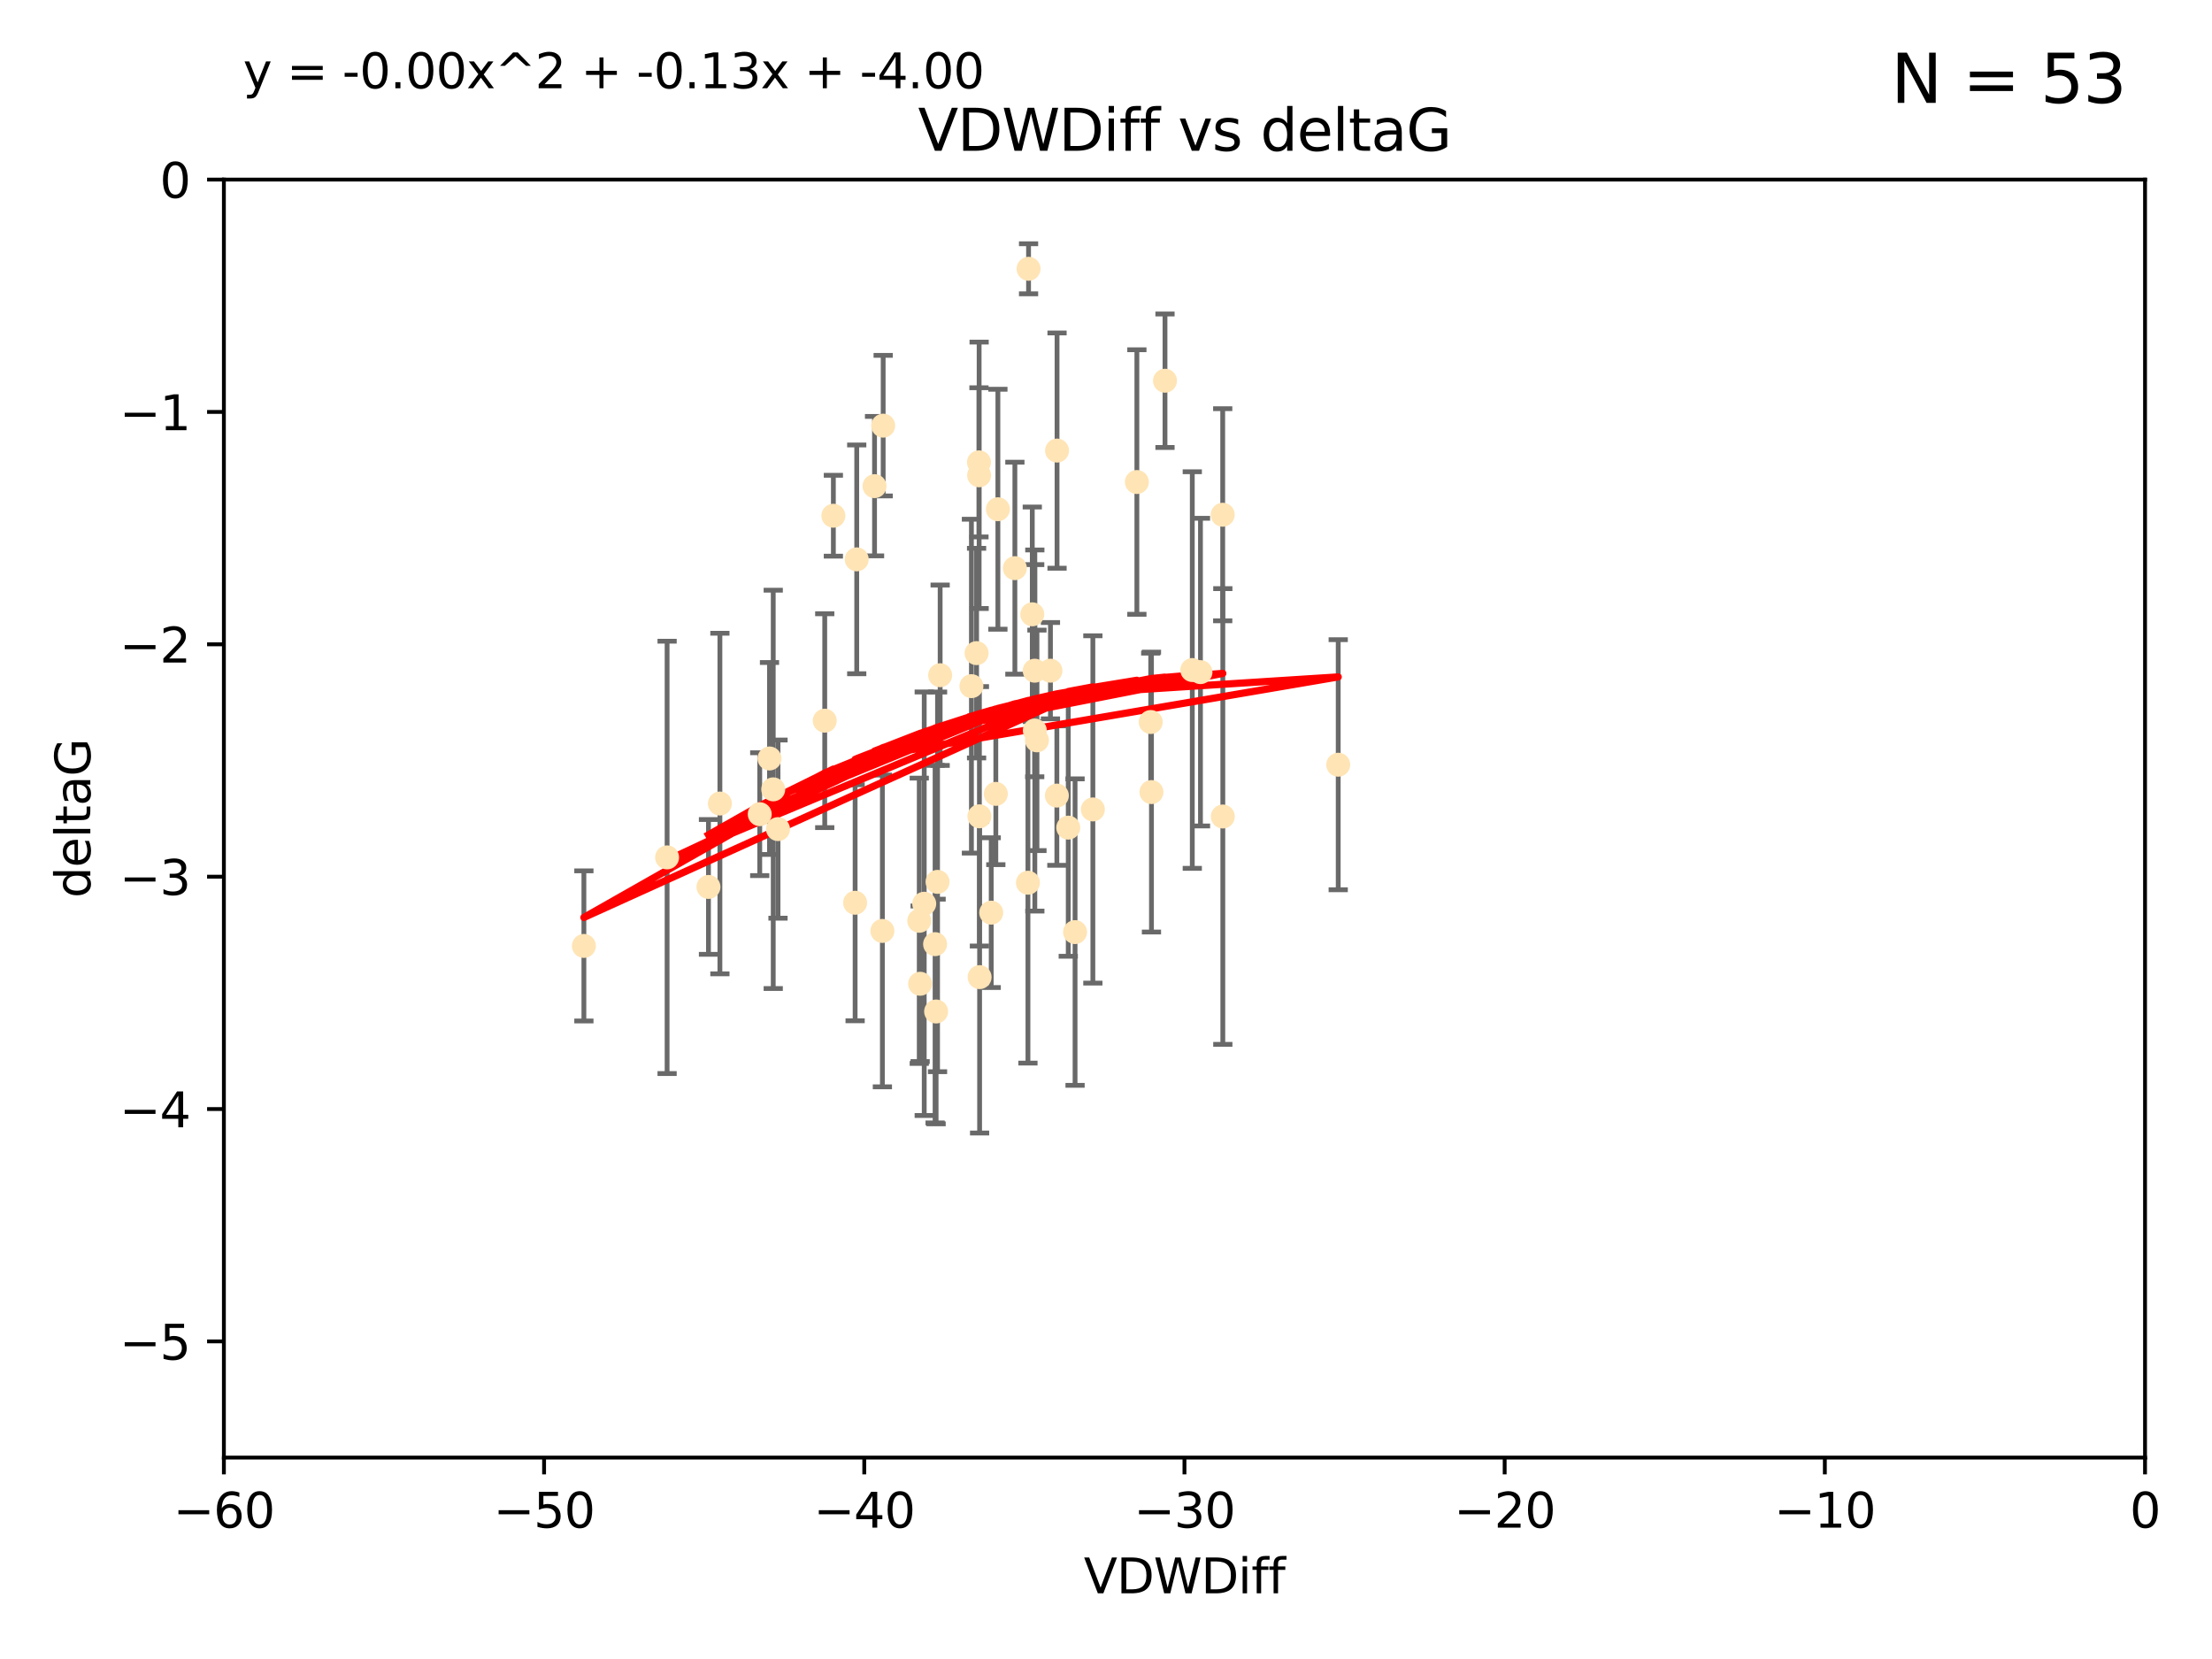 <?xml version="1.0" encoding="utf-8" standalone="no"?>
<!DOCTYPE svg PUBLIC "-//W3C//DTD SVG 1.1//EN"
  "http://www.w3.org/Graphics/SVG/1.1/DTD/svg11.dtd">
<svg xmlns:xlink="http://www.w3.org/1999/xlink" width="460.8pt" height="345.6pt" viewBox="0 0 460.8 345.6" xmlns="http://www.w3.org/2000/svg" version="1.1">
 <defs>
  <style type="text/css">*{stroke-linejoin: round; stroke-linecap: butt}</style>
 </defs>
 <g id="figure_1">
  <g id="patch_1">
   <path d="M 0 345.6 
L 460.8 345.6 
L 460.8 0 
L 0 0 
z
" style="fill: #ffffff"/>
  </g>
  <g id="axes_1">
   <g id="patch_2">
    <path d="M 46.64 303.64 
L 446.85 303.64 
L 446.85 37.411 
L 46.64 37.411 
z
" style="fill: #ffffff"/>
   </g>
   <g id="PathCollection_1">
    <defs>
     <path id="m25a31b7fc4" d="M 0 1.118 
C 0.297 1.118 0.581 1 0.791 0.791 
C 1 0.581 1.118 0.297 1.118 0 
C 1.118 -0.297 1 -0.581 0.791 -0.791 
C 0.581 -1 0.297 -1.118 0 -1.118 
C -0.297 -1.118 -0.581 -1 -0.791 -0.791 
C -1 -0.581 -1.118 -0.297 -1.118 0 
C -1.118 0.297 -1 0.581 -0.791 0.791 
C -0.581 1 -0.297 1.118 0 1.118 
z
" style="stroke: #ffe4b5"/>
    </defs>
    <g clip-path="url(#pd72603c5cb)">
     <use xlink:href="#m25a31b7fc4" x="147.588" y="184.766" style="fill: #ffe4b5; stroke: #ffe4b5"/>
     <use xlink:href="#m25a31b7fc4" x="158.268" y="169.607" style="fill: #ffe4b5; stroke: #ffe4b5"/>
     <use xlink:href="#m25a31b7fc4" x="173.607" y="107.436" style="fill: #ffe4b5; stroke: #ffe4b5"/>
     <use xlink:href="#m25a31b7fc4" x="160.298" y="158.004" style="fill: #ffe4b5; stroke: #ffe4b5"/>
     <use xlink:href="#m25a31b7fc4" x="161.079" y="164.438" style="fill: #ffe4b5; stroke: #ffe4b5"/>
     <use xlink:href="#m25a31b7fc4" x="195.009" y="210.713" style="fill: #ffe4b5; stroke: #ffe4b5"/>
     <use xlink:href="#m25a31b7fc4" x="171.808" y="150.131" style="fill: #ffe4b5; stroke: #ffe4b5"/>
     <use xlink:href="#m25a31b7fc4" x="149.969" y="167.39" style="fill: #ffe4b5; stroke: #ffe4b5"/>
     <use xlink:href="#m25a31b7fc4" x="215.547" y="139.719" style="fill: #ffe4b5; stroke: #ffe4b5"/>
     <use xlink:href="#m25a31b7fc4" x="195.85" y="140.661" style="fill: #ffe4b5; stroke: #ffe4b5"/>
     <use xlink:href="#m25a31b7fc4" x="216.016" y="154.227" style="fill: #ffe4b5; stroke: #ffe4b5"/>
     <use xlink:href="#m25a31b7fc4" x="183.981" y="88.671" style="fill: #ffe4b5; stroke: #ffe4b5"/>
     <use xlink:href="#m25a31b7fc4" x="121.635" y="197.053" style="fill: #ffe4b5; stroke: #ffe4b5"/>
     <use xlink:href="#m25a31b7fc4" x="227.664" y="168.621" style="fill: #ffe4b5; stroke: #ffe4b5"/>
     <use xlink:href="#m25a31b7fc4" x="222.537" y="172.412" style="fill: #ffe4b5; stroke: #ffe4b5"/>
     <use xlink:href="#m25a31b7fc4" x="236.832" y="100.413" style="fill: #ffe4b5; stroke: #ffe4b5"/>
     <use xlink:href="#m25a31b7fc4" x="220.202" y="93.864" style="fill: #ffe4b5; stroke: #ffe4b5"/>
     <use xlink:href="#m25a31b7fc4" x="194.796" y="196.685" style="fill: #ffe4b5; stroke: #ffe4b5"/>
     <use xlink:href="#m25a31b7fc4" x="203.971" y="99.014" style="fill: #ffe4b5; stroke: #ffe4b5"/>
     <use xlink:href="#m25a31b7fc4" x="203.44" y="136.058" style="fill: #ffe4b5; stroke: #ffe4b5"/>
     <use xlink:href="#m25a31b7fc4" x="178.473" y="116.525" style="fill: #ffe4b5; stroke: #ffe4b5"/>
     <use xlink:href="#m25a31b7fc4" x="195.307" y="183.707" style="fill: #ffe4b5; stroke: #ffe4b5"/>
     <use xlink:href="#m25a31b7fc4" x="248.375" y="139.582" style="fill: #ffe4b5; stroke: #ffe4b5"/>
     <use xlink:href="#m25a31b7fc4" x="215.044" y="127.973" style="fill: #ffe4b5; stroke: #ffe4b5"/>
     <use xlink:href="#m25a31b7fc4" x="220.162" y="165.734" style="fill: #ffe4b5; stroke: #ffe4b5"/>
     <use xlink:href="#m25a31b7fc4" x="207.88" y="106.082" style="fill: #ffe4b5; stroke: #ffe4b5"/>
     <use xlink:href="#m25a31b7fc4" x="162.073" y="172.719" style="fill: #ffe4b5; stroke: #ffe4b5"/>
     <use xlink:href="#m25a31b7fc4" x="207.448" y="165.38" style="fill: #ffe4b5; stroke: #ffe4b5"/>
     <use xlink:href="#m25a31b7fc4" x="192.534" y="188.264" style="fill: #ffe4b5; stroke: #ffe4b5"/>
     <use xlink:href="#m25a31b7fc4" x="254.713" y="107.23" style="fill: #ffe4b5; stroke: #ffe4b5"/>
     <use xlink:href="#m25a31b7fc4" x="203.937" y="96.314" style="fill: #ffe4b5; stroke: #ffe4b5"/>
     <use xlink:href="#m25a31b7fc4" x="206.488" y="190.122" style="fill: #ffe4b5; stroke: #ffe4b5"/>
     <use xlink:href="#m25a31b7fc4" x="239.716" y="150.407" style="fill: #ffe4b5; stroke: #ffe4b5"/>
     <use xlink:href="#m25a31b7fc4" x="254.736" y="170.091" style="fill: #ffe4b5; stroke: #ffe4b5"/>
     <use xlink:href="#m25a31b7fc4" x="204.03" y="170.053" style="fill: #ffe4b5; stroke: #ffe4b5"/>
     <use xlink:href="#m25a31b7fc4" x="138.969" y="178.609" style="fill: #ffe4b5; stroke: #ffe4b5"/>
     <use xlink:href="#m25a31b7fc4" x="223.956" y="194.171" style="fill: #ffe4b5; stroke: #ffe4b5"/>
     <use xlink:href="#m25a31b7fc4" x="204.07" y="203.552" style="fill: #ffe4b5; stroke: #ffe4b5"/>
     <use xlink:href="#m25a31b7fc4" x="214.267" y="55.993" style="fill: #ffe4b5; stroke: #ffe4b5"/>
     <use xlink:href="#m25a31b7fc4" x="191.68" y="204.935" style="fill: #ffe4b5; stroke: #ffe4b5"/>
     <use xlink:href="#m25a31b7fc4" x="182.183" y="101.272" style="fill: #ffe4b5; stroke: #ffe4b5"/>
     <use xlink:href="#m25a31b7fc4" x="191.498" y="191.817" style="fill: #ffe4b5; stroke: #ffe4b5"/>
     <use xlink:href="#m25a31b7fc4" x="211.418" y="118.359" style="fill: #ffe4b5; stroke: #ffe4b5"/>
     <use xlink:href="#m25a31b7fc4" x="242.69" y="79.314" style="fill: #ffe4b5; stroke: #ffe4b5"/>
     <use xlink:href="#m25a31b7fc4" x="239.871" y="165.004" style="fill: #ffe4b5; stroke: #ffe4b5"/>
     <use xlink:href="#m25a31b7fc4" x="250.08" y="140.015" style="fill: #ffe4b5; stroke: #ffe4b5"/>
     <use xlink:href="#m25a31b7fc4" x="214.139" y="183.887" style="fill: #ffe4b5; stroke: #ffe4b5"/>
     <use xlink:href="#m25a31b7fc4" x="178.137" y="188.059" style="fill: #ffe4b5; stroke: #ffe4b5"/>
     <use xlink:href="#m25a31b7fc4" x="278.774" y="159.303" style="fill: #ffe4b5; stroke: #ffe4b5"/>
     <use xlink:href="#m25a31b7fc4" x="218.828" y="139.717" style="fill: #ffe4b5; stroke: #ffe4b5"/>
     <use xlink:href="#m25a31b7fc4" x="183.817" y="193.93" style="fill: #ffe4b5; stroke: #ffe4b5"/>
     <use xlink:href="#m25a31b7fc4" x="215.574" y="152.182" style="fill: #ffe4b5; stroke: #ffe4b5"/>
     <use xlink:href="#m25a31b7fc4" x="202.366" y="142.938" style="fill: #ffe4b5; stroke: #ffe4b5"/>
    </g>
   </g>
   <g id="matplotlib.axis_1">
    <g id="xtick_1">
     <g id="line2d_1">
      <defs>
       <path id="m3580c72091" d="M 0 0 
L 0 3.5 
" style="stroke: #000000; stroke-width: 0.8"/>
      </defs>
      <g>
       <use xlink:href="#m3580c72091" x="46.64" y="303.64" style="stroke: #000000; stroke-width: 0.8"/>
      </g>
     </g>
     <g id="text_1">
      <!-- −60 -->
      <g transform="translate(36.088 318.238)scale(0.1 -0.1)">
       <defs>
        <path id="DejaVuSans-2212" d="M 678 2272 
L 4684 2272 
L 4684 1741 
L 678 1741 
L 678 2272 
z
" transform="scale(0.016)"/>
        <path id="DejaVuSans-36" d="M 2113 2584 
Q 1688 2584 1439 2293 
Q 1191 2003 1191 1497 
Q 1191 994 1439 701 
Q 1688 409 2113 409 
Q 2538 409 2786 701 
Q 3034 994 3034 1497 
Q 3034 2003 2786 2293 
Q 2538 2584 2113 2584 
z
M 3366 4563 
L 3366 3988 
Q 3128 4100 2886 4159 
Q 2644 4219 2406 4219 
Q 1781 4219 1451 3797 
Q 1122 3375 1075 2522 
Q 1259 2794 1537 2939 
Q 1816 3084 2150 3084 
Q 2853 3084 3261 2657 
Q 3669 2231 3669 1497 
Q 3669 778 3244 343 
Q 2819 -91 2113 -91 
Q 1303 -91 875 529 
Q 447 1150 447 2328 
Q 447 3434 972 4092 
Q 1497 4750 2381 4750 
Q 2619 4750 2861 4703 
Q 3103 4656 3366 4563 
z
" transform="scale(0.016)"/>
        <path id="DejaVuSans-30" d="M 2034 4250 
Q 1547 4250 1301 3770 
Q 1056 3291 1056 2328 
Q 1056 1369 1301 889 
Q 1547 409 2034 409 
Q 2525 409 2770 889 
Q 3016 1369 3016 2328 
Q 3016 3291 2770 3770 
Q 2525 4250 2034 4250 
z
M 2034 4750 
Q 2819 4750 3233 4129 
Q 3647 3509 3647 2328 
Q 3647 1150 3233 529 
Q 2819 -91 2034 -91 
Q 1250 -91 836 529 
Q 422 1150 422 2328 
Q 422 3509 836 4129 
Q 1250 4750 2034 4750 
z
" transform="scale(0.016)"/>
       </defs>
       <use xlink:href="#DejaVuSans-2212"/>
       <use xlink:href="#DejaVuSans-36" x="83.789"/>
       <use xlink:href="#DejaVuSans-30" x="147.412"/>
      </g>
     </g>
    </g>
    <g id="xtick_2">
     <g id="line2d_2">
      <g>
       <use xlink:href="#m3580c72091" x="113.342" y="303.64" style="stroke: #000000; stroke-width: 0.8"/>
      </g>
     </g>
     <g id="text_2">
      <!-- −50 -->
      <g transform="translate(102.789 318.238)scale(0.1 -0.1)">
       <defs>
        <path id="DejaVuSans-35" d="M 691 4666 
L 3169 4666 
L 3169 4134 
L 1269 4134 
L 1269 2991 
Q 1406 3038 1543 3061 
Q 1681 3084 1819 3084 
Q 2600 3084 3056 2656 
Q 3513 2228 3513 1497 
Q 3513 744 3044 326 
Q 2575 -91 1722 -91 
Q 1428 -91 1123 -41 
Q 819 9 494 109 
L 494 744 
Q 775 591 1075 516 
Q 1375 441 1709 441 
Q 2250 441 2565 725 
Q 2881 1009 2881 1497 
Q 2881 1984 2565 2268 
Q 2250 2553 1709 2553 
Q 1456 2553 1204 2497 
Q 953 2441 691 2322 
L 691 4666 
z
" transform="scale(0.016)"/>
       </defs>
       <use xlink:href="#DejaVuSans-2212"/>
       <use xlink:href="#DejaVuSans-35" x="83.789"/>
       <use xlink:href="#DejaVuSans-30" x="147.412"/>
      </g>
     </g>
    </g>
    <g id="xtick_3">
     <g id="line2d_3">
      <g>
       <use xlink:href="#m3580c72091" x="180.043" y="303.64" style="stroke: #000000; stroke-width: 0.8"/>
      </g>
     </g>
     <g id="text_3">
      <!-- −40 -->
      <g transform="translate(169.491 318.238)scale(0.1 -0.1)">
       <defs>
        <path id="DejaVuSans-34" d="M 2419 4116 
L 825 1625 
L 2419 1625 
L 2419 4116 
z
M 2253 4666 
L 3047 4666 
L 3047 1625 
L 3713 1625 
L 3713 1100 
L 3047 1100 
L 3047 0 
L 2419 0 
L 2419 1100 
L 313 1100 
L 313 1709 
L 2253 4666 
z
" transform="scale(0.016)"/>
       </defs>
       <use xlink:href="#DejaVuSans-2212"/>
       <use xlink:href="#DejaVuSans-34" x="83.789"/>
       <use xlink:href="#DejaVuSans-30" x="147.412"/>
      </g>
     </g>
    </g>
    <g id="xtick_4">
     <g id="line2d_4">
      <g>
       <use xlink:href="#m3580c72091" x="246.745" y="303.64" style="stroke: #000000; stroke-width: 0.8"/>
      </g>
     </g>
     <g id="text_4">
      <!-- −30 -->
      <g transform="translate(236.193 318.238)scale(0.1 -0.1)">
       <defs>
        <path id="DejaVuSans-33" d="M 2597 2516 
Q 3050 2419 3304 2112 
Q 3559 1806 3559 1356 
Q 3559 666 3084 287 
Q 2609 -91 1734 -91 
Q 1441 -91 1130 -33 
Q 819 25 488 141 
L 488 750 
Q 750 597 1062 519 
Q 1375 441 1716 441 
Q 2309 441 2620 675 
Q 2931 909 2931 1356 
Q 2931 1769 2642 2001 
Q 2353 2234 1838 2234 
L 1294 2234 
L 1294 2753 
L 1863 2753 
Q 2328 2753 2575 2939 
Q 2822 3125 2822 3475 
Q 2822 3834 2567 4026 
Q 2313 4219 1838 4219 
Q 1578 4219 1281 4162 
Q 984 4106 628 3988 
L 628 4550 
Q 988 4650 1302 4700 
Q 1616 4750 1894 4750 
Q 2613 4750 3031 4423 
Q 3450 4097 3450 3541 
Q 3450 3153 3228 2886 
Q 3006 2619 2597 2516 
z
" transform="scale(0.016)"/>
       </defs>
       <use xlink:href="#DejaVuSans-2212"/>
       <use xlink:href="#DejaVuSans-33" x="83.789"/>
       <use xlink:href="#DejaVuSans-30" x="147.412"/>
      </g>
     </g>
    </g>
    <g id="xtick_5">
     <g id="line2d_5">
      <g>
       <use xlink:href="#m3580c72091" x="313.447" y="303.64" style="stroke: #000000; stroke-width: 0.8"/>
      </g>
     </g>
     <g id="text_5">
      <!-- −20 -->
      <g transform="translate(302.894 318.238)scale(0.1 -0.1)">
       <defs>
        <path id="DejaVuSans-32" d="M 1228 531 
L 3431 531 
L 3431 0 
L 469 0 
L 469 531 
Q 828 903 1448 1529 
Q 2069 2156 2228 2338 
Q 2531 2678 2651 2914 
Q 2772 3150 2772 3378 
Q 2772 3750 2511 3984 
Q 2250 4219 1831 4219 
Q 1534 4219 1204 4116 
Q 875 4013 500 3803 
L 500 4441 
Q 881 4594 1212 4672 
Q 1544 4750 1819 4750 
Q 2544 4750 2975 4387 
Q 3406 4025 3406 3419 
Q 3406 3131 3298 2873 
Q 3191 2616 2906 2266 
Q 2828 2175 2409 1742 
Q 1991 1309 1228 531 
z
" transform="scale(0.016)"/>
       </defs>
       <use xlink:href="#DejaVuSans-2212"/>
       <use xlink:href="#DejaVuSans-32" x="83.789"/>
       <use xlink:href="#DejaVuSans-30" x="147.412"/>
      </g>
     </g>
    </g>
    <g id="xtick_6">
     <g id="line2d_6">
      <g>
       <use xlink:href="#m3580c72091" x="380.148" y="303.64" style="stroke: #000000; stroke-width: 0.8"/>
      </g>
     </g>
     <g id="text_6">
      <!-- −10 -->
      <g transform="translate(369.596 318.238)scale(0.1 -0.1)">
       <defs>
        <path id="DejaVuSans-31" d="M 794 531 
L 1825 531 
L 1825 4091 
L 703 3866 
L 703 4441 
L 1819 4666 
L 2450 4666 
L 2450 531 
L 3481 531 
L 3481 0 
L 794 0 
L 794 531 
z
" transform="scale(0.016)"/>
       </defs>
       <use xlink:href="#DejaVuSans-2212"/>
       <use xlink:href="#DejaVuSans-31" x="83.789"/>
       <use xlink:href="#DejaVuSans-30" x="147.412"/>
      </g>
     </g>
    </g>
    <g id="xtick_7">
     <g id="line2d_7">
      <g>
       <use xlink:href="#m3580c72091" x="446.85" y="303.64" style="stroke: #000000; stroke-width: 0.8"/>
      </g>
     </g>
     <g id="text_7">
      <!-- 0 -->
      <g transform="translate(443.669 318.238)scale(0.1 -0.1)">
       <use xlink:href="#DejaVuSans-30"/>
      </g>
     </g>
    </g>
    <g id="text_8">
     <!-- VDWDiff -->
     <g transform="translate(225.772 331.917)scale(0.1 -0.1)">
      <defs>
       <path id="DejaVuSans-56" d="M 1831 0 
L 50 4666 
L 709 4666 
L 2188 738 
L 3669 4666 
L 4325 4666 
L 2547 0 
L 1831 0 
z
" transform="scale(0.016)"/>
       <path id="DejaVuSans-44" d="M 1259 4147 
L 1259 519 
L 2022 519 
Q 2988 519 3436 956 
Q 3884 1394 3884 2338 
Q 3884 3275 3436 3711 
Q 2988 4147 2022 4147 
L 1259 4147 
z
M 628 4666 
L 1925 4666 
Q 3281 4666 3915 4102 
Q 4550 3538 4550 2338 
Q 4550 1131 3912 565 
Q 3275 0 1925 0 
L 628 0 
L 628 4666 
z
" transform="scale(0.016)"/>
       <path id="DejaVuSans-57" d="M 213 4666 
L 850 4666 
L 1831 722 
L 2809 4666 
L 3519 4666 
L 4500 722 
L 5478 4666 
L 6119 4666 
L 4947 0 
L 4153 0 
L 3169 4050 
L 2175 0 
L 1381 0 
L 213 4666 
z
" transform="scale(0.016)"/>
       <path id="DejaVuSans-69" d="M 603 3500 
L 1178 3500 
L 1178 0 
L 603 0 
L 603 3500 
z
M 603 4863 
L 1178 4863 
L 1178 4134 
L 603 4134 
L 603 4863 
z
" transform="scale(0.016)"/>
       <path id="DejaVuSans-66" d="M 2375 4863 
L 2375 4384 
L 1825 4384 
Q 1516 4384 1395 4259 
Q 1275 4134 1275 3809 
L 1275 3500 
L 2222 3500 
L 2222 3053 
L 1275 3053 
L 1275 0 
L 697 0 
L 697 3053 
L 147 3053 
L 147 3500 
L 697 3500 
L 697 3744 
Q 697 4328 969 4595 
Q 1241 4863 1831 4863 
L 2375 4863 
z
" transform="scale(0.016)"/>
      </defs>
      <use xlink:href="#DejaVuSans-56"/>
      <use xlink:href="#DejaVuSans-44" x="68.408"/>
      <use xlink:href="#DejaVuSans-57" x="145.41"/>
      <use xlink:href="#DejaVuSans-44" x="244.287"/>
      <use xlink:href="#DejaVuSans-69" x="321.289"/>
      <use xlink:href="#DejaVuSans-66" x="349.072"/>
      <use xlink:href="#DejaVuSans-66" x="384.277"/>
     </g>
    </g>
   </g>
   <g id="matplotlib.axis_2">
    <g id="ytick_1">
     <g id="line2d_8">
      <defs>
       <path id="m8ed6cd022c" d="M 0 0 
L -3.5 0 
" style="stroke: #000000; stroke-width: 0.8"/>
      </defs>
      <g>
       <use xlink:href="#m8ed6cd022c" x="46.64" y="279.437" style="stroke: #000000; stroke-width: 0.8"/>
      </g>
     </g>
     <g id="text_9">
      <!-- −5 -->
      <g transform="translate(24.898 283.237)scale(0.1 -0.1)">
       <use xlink:href="#DejaVuSans-2212"/>
       <use xlink:href="#DejaVuSans-35" x="83.789"/>
      </g>
     </g>
    </g>
    <g id="ytick_2">
     <g id="line2d_9">
      <g>
       <use xlink:href="#m8ed6cd022c" x="46.64" y="231.032" style="stroke: #000000; stroke-width: 0.8"/>
      </g>
     </g>
     <g id="text_10">
      <!-- −4 -->
      <g transform="translate(24.898 234.831)scale(0.1 -0.1)">
       <use xlink:href="#DejaVuSans-2212"/>
       <use xlink:href="#DejaVuSans-34" x="83.789"/>
      </g>
     </g>
    </g>
    <g id="ytick_3">
     <g id="line2d_10">
      <g>
       <use xlink:href="#m8ed6cd022c" x="46.64" y="182.627" style="stroke: #000000; stroke-width: 0.8"/>
      </g>
     </g>
     <g id="text_11">
      <!-- −3 -->
      <g transform="translate(24.898 186.426)scale(0.1 -0.1)">
       <use xlink:href="#DejaVuSans-2212"/>
       <use xlink:href="#DejaVuSans-33" x="83.789"/>
      </g>
     </g>
    </g>
    <g id="ytick_4">
     <g id="line2d_11">
      <g>
       <use xlink:href="#m8ed6cd022c" x="46.64" y="134.222" style="stroke: #000000; stroke-width: 0.8"/>
      </g>
     </g>
     <g id="text_12">
      <!-- −2 -->
      <g transform="translate(24.898 138.021)scale(0.1 -0.1)">
       <use xlink:href="#DejaVuSans-2212"/>
       <use xlink:href="#DejaVuSans-32" x="83.789"/>
      </g>
     </g>
    </g>
    <g id="ytick_5">
     <g id="line2d_12">
      <g>
       <use xlink:href="#m8ed6cd022c" x="46.64" y="85.816" style="stroke: #000000; stroke-width: 0.8"/>
      </g>
     </g>
     <g id="text_13">
      <!-- −1 -->
      <g transform="translate(24.898 89.616)scale(0.1 -0.1)">
       <use xlink:href="#DejaVuSans-2212"/>
       <use xlink:href="#DejaVuSans-31" x="83.789"/>
      </g>
     </g>
    </g>
    <g id="ytick_6">
     <g id="line2d_13">
      <g>
       <use xlink:href="#m8ed6cd022c" x="46.64" y="37.411" style="stroke: #000000; stroke-width: 0.8"/>
      </g>
     </g>
     <g id="text_14">
      <!-- 0 -->
      <g transform="translate(33.278 41.21)scale(0.1 -0.1)">
       <use xlink:href="#DejaVuSans-30"/>
      </g>
     </g>
    </g>
    <g id="text_15">
     <!-- deltaG -->
     <g transform="translate(18.818 187.064)rotate(-90)scale(0.1 -0.1)">
      <defs>
       <path id="DejaVuSans-64" d="M 2906 2969 
L 2906 4863 
L 3481 4863 
L 3481 0 
L 2906 0 
L 2906 525 
Q 2725 213 2448 61 
Q 2172 -91 1784 -91 
Q 1150 -91 751 415 
Q 353 922 353 1747 
Q 353 2572 751 3078 
Q 1150 3584 1784 3584 
Q 2172 3584 2448 3432 
Q 2725 3281 2906 2969 
z
M 947 1747 
Q 947 1113 1208 752 
Q 1469 391 1925 391 
Q 2381 391 2643 752 
Q 2906 1113 2906 1747 
Q 2906 2381 2643 2742 
Q 2381 3103 1925 3103 
Q 1469 3103 1208 2742 
Q 947 2381 947 1747 
z
" transform="scale(0.016)"/>
       <path id="DejaVuSans-65" d="M 3597 1894 
L 3597 1613 
L 953 1613 
Q 991 1019 1311 708 
Q 1631 397 2203 397 
Q 2534 397 2845 478 
Q 3156 559 3463 722 
L 3463 178 
Q 3153 47 2828 -22 
Q 2503 -91 2169 -91 
Q 1331 -91 842 396 
Q 353 884 353 1716 
Q 353 2575 817 3079 
Q 1281 3584 2069 3584 
Q 2775 3584 3186 3129 
Q 3597 2675 3597 1894 
z
M 3022 2063 
Q 3016 2534 2758 2815 
Q 2500 3097 2075 3097 
Q 1594 3097 1305 2825 
Q 1016 2553 972 2059 
L 3022 2063 
z
" transform="scale(0.016)"/>
       <path id="DejaVuSans-6c" d="M 603 4863 
L 1178 4863 
L 1178 0 
L 603 0 
L 603 4863 
z
" transform="scale(0.016)"/>
       <path id="DejaVuSans-74" d="M 1172 4494 
L 1172 3500 
L 2356 3500 
L 2356 3053 
L 1172 3053 
L 1172 1153 
Q 1172 725 1289 603 
Q 1406 481 1766 481 
L 2356 481 
L 2356 0 
L 1766 0 
Q 1100 0 847 248 
Q 594 497 594 1153 
L 594 3053 
L 172 3053 
L 172 3500 
L 594 3500 
L 594 4494 
L 1172 4494 
z
" transform="scale(0.016)"/>
       <path id="DejaVuSans-61" d="M 2194 1759 
Q 1497 1759 1228 1600 
Q 959 1441 959 1056 
Q 959 750 1161 570 
Q 1363 391 1709 391 
Q 2188 391 2477 730 
Q 2766 1069 2766 1631 
L 2766 1759 
L 2194 1759 
z
M 3341 1997 
L 3341 0 
L 2766 0 
L 2766 531 
Q 2569 213 2275 61 
Q 1981 -91 1556 -91 
Q 1019 -91 701 211 
Q 384 513 384 1019 
Q 384 1609 779 1909 
Q 1175 2209 1959 2209 
L 2766 2209 
L 2766 2266 
Q 2766 2663 2505 2880 
Q 2244 3097 1772 3097 
Q 1472 3097 1187 3025 
Q 903 2953 641 2809 
L 641 3341 
Q 956 3463 1253 3523 
Q 1550 3584 1831 3584 
Q 2591 3584 2966 3190 
Q 3341 2797 3341 1997 
z
" transform="scale(0.016)"/>
       <path id="DejaVuSans-47" d="M 3809 666 
L 3809 1919 
L 2778 1919 
L 2778 2438 
L 4434 2438 
L 4434 434 
Q 4069 175 3628 42 
Q 3188 -91 2688 -91 
Q 1594 -91 976 548 
Q 359 1188 359 2328 
Q 359 3472 976 4111 
Q 1594 4750 2688 4750 
Q 3144 4750 3555 4637 
Q 3966 4525 4313 4306 
L 4313 3634 
Q 3963 3931 3569 4081 
Q 3175 4231 2741 4231 
Q 1884 4231 1454 3753 
Q 1025 3275 1025 2328 
Q 1025 1384 1454 906 
Q 1884 428 2741 428 
Q 3075 428 3337 486 
Q 3600 544 3809 666 
z
" transform="scale(0.016)"/>
      </defs>
      <use xlink:href="#DejaVuSans-64"/>
      <use xlink:href="#DejaVuSans-65" x="63.477"/>
      <use xlink:href="#DejaVuSans-6c" x="125"/>
      <use xlink:href="#DejaVuSans-74" x="152.783"/>
      <use xlink:href="#DejaVuSans-61" x="191.992"/>
      <use xlink:href="#DejaVuSans-47" x="253.271"/>
     </g>
    </g>
   </g>
   <g id="LineCollection_1">
    <path d="M 147.588 198.805 
L 147.588 170.727 
" clip-path="url(#pd72603c5cb)" style="fill: none; stroke: #696969"/>
    <path d="M 158.268 182.403 
L 158.268 156.81 
" clip-path="url(#pd72603c5cb)" style="fill: none; stroke: #696969"/>
    <path d="M 173.607 115.86 
L 173.607 99.013 
" clip-path="url(#pd72603c5cb)" style="fill: none; stroke: #696969"/>
    <path d="M 160.298 177.999 
L 160.298 138.009 
" clip-path="url(#pd72603c5cb)" style="fill: none; stroke: #696969"/>
    <path d="M 161.079 205.929 
L 161.079 122.946 
" clip-path="url(#pd72603c5cb)" style="fill: none; stroke: #696969"/>
    <path d="M 195.009 234.113 
L 195.009 187.313 
" clip-path="url(#pd72603c5cb)" style="fill: none; stroke: #696969"/>
    <path d="M 171.808 172.406 
L 171.808 127.855 
" clip-path="url(#pd72603c5cb)" style="fill: none; stroke: #696969"/>
    <path d="M 149.969 202.867 
L 149.969 131.914 
" clip-path="url(#pd72603c5cb)" style="fill: none; stroke: #696969"/>
    <path d="M 215.547 161.816 
L 215.547 117.621 
" clip-path="url(#pd72603c5cb)" style="fill: none; stroke: #696969"/>
    <path d="M 195.85 159.451 
L 195.85 121.871 
" clip-path="url(#pd72603c5cb)" style="fill: none; stroke: #696969"/>
    <path d="M 216.016 177.192 
L 216.016 131.263 
" clip-path="url(#pd72603c5cb)" style="fill: none; stroke: #696969"/>
    <path d="M 183.981 103.312 
L 183.981 74.03 
" clip-path="url(#pd72603c5cb)" style="fill: none; stroke: #696969"/>
    <path d="M 121.635 212.688 
L 121.635 181.417 
" clip-path="url(#pd72603c5cb)" style="fill: none; stroke: #696969"/>
    <path d="M 227.664 204.796 
L 227.664 132.447 
" clip-path="url(#pd72603c5cb)" style="fill: none; stroke: #696969"/>
    <path d="M 222.537 199.209 
L 222.537 145.614 
" clip-path="url(#pd72603c5cb)" style="fill: none; stroke: #696969"/>
    <path d="M 236.832 127.966 
L 236.832 72.859 
" clip-path="url(#pd72603c5cb)" style="fill: none; stroke: #696969"/>
    <path d="M 220.202 118.369 
L 220.202 69.359 
" clip-path="url(#pd72603c5cb)" style="fill: none; stroke: #696969"/>
    <path d="M 194.796 233.927 
L 194.796 159.444 
" clip-path="url(#pd72603c5cb)" style="fill: none; stroke: #696969"/>
    <path d="M 203.971 126.762 
L 203.971 71.267 
" clip-path="url(#pd72603c5cb)" style="fill: none; stroke: #696969"/>
    <path d="M 203.44 157.897 
L 203.44 114.219 
" clip-path="url(#pd72603c5cb)" style="fill: none; stroke: #696969"/>
    <path d="M 178.473 140.352 
L 178.473 92.698 
" clip-path="url(#pd72603c5cb)" style="fill: none; stroke: #696969"/>
    <path d="M 195.307 223.253 
L 195.307 144.162 
" clip-path="url(#pd72603c5cb)" style="fill: none; stroke: #696969"/>
    <path d="M 248.375 180.893 
L 248.375 98.27 
" clip-path="url(#pd72603c5cb)" style="fill: none; stroke: #696969"/>
    <path d="M 215.044 150.324 
L 215.044 105.623 
" clip-path="url(#pd72603c5cb)" style="fill: none; stroke: #696969"/>
    <path d="M 220.162 180.261 
L 220.162 151.208 
" clip-path="url(#pd72603c5cb)" style="fill: none; stroke: #696969"/>
    <path d="M 207.88 131.075 
L 207.88 81.088 
" clip-path="url(#pd72603c5cb)" style="fill: none; stroke: #696969"/>
    <path d="M 162.073 191.277 
L 162.073 154.16 
" clip-path="url(#pd72603c5cb)" style="fill: none; stroke: #696969"/>
    <path d="M 207.448 180.123 
L 207.448 150.637 
" clip-path="url(#pd72603c5cb)" style="fill: none; stroke: #696969"/>
    <path d="M 192.534 232.379 
L 192.534 144.149 
" clip-path="url(#pd72603c5cb)" style="fill: none; stroke: #696969"/>
    <path d="M 254.713 129.322 
L 254.713 85.138 
" clip-path="url(#pd72603c5cb)" style="fill: none; stroke: #696969"/>
    <path d="M 203.937 111.851 
L 203.937 80.778 
" clip-path="url(#pd72603c5cb)" style="fill: none; stroke: #696969"/>
    <path d="M 206.488 205.72 
L 206.488 174.523 
" clip-path="url(#pd72603c5cb)" style="fill: none; stroke: #696969"/>
    <path d="M 239.716 164.755 
L 239.716 136.059 
" clip-path="url(#pd72603c5cb)" style="fill: none; stroke: #696969"/>
    <path d="M 254.736 217.56 
L 254.736 122.622 
" clip-path="url(#pd72603c5cb)" style="fill: none; stroke: #696969"/>
    <path d="M 204.03 197.074 
L 204.03 143.032 
" clip-path="url(#pd72603c5cb)" style="fill: none; stroke: #696969"/>
    <path d="M 138.969 223.643 
L 138.969 133.574 
" clip-path="url(#pd72603c5cb)" style="fill: none; stroke: #696969"/>
    <path d="M 223.956 226.093 
L 223.956 162.249 
" clip-path="url(#pd72603c5cb)" style="fill: none; stroke: #696969"/>
    <path d="M 204.07 236.03 
L 204.07 171.073 
" clip-path="url(#pd72603c5cb)" style="fill: none; stroke: #696969"/>
    <path d="M 214.267 61.206 
L 214.267 50.78 
" clip-path="url(#pd72603c5cb)" style="fill: none; stroke: #696969"/>
    <path d="M 191.68 221.14 
L 191.68 188.73 
" clip-path="url(#pd72603c5cb)" style="fill: none; stroke: #696969"/>
    <path d="M 182.183 115.797 
L 182.183 86.747 
" clip-path="url(#pd72603c5cb)" style="fill: none; stroke: #696969"/>
    <path d="M 191.498 221.536 
L 191.498 162.098 
" clip-path="url(#pd72603c5cb)" style="fill: none; stroke: #696969"/>
    <path d="M 211.418 140.438 
L 211.418 96.281 
" clip-path="url(#pd72603c5cb)" style="fill: none; stroke: #696969"/>
    <path d="M 242.69 93.218 
L 242.69 65.41 
" clip-path="url(#pd72603c5cb)" style="fill: none; stroke: #696969"/>
    <path d="M 239.871 194.159 
L 239.871 135.85 
" clip-path="url(#pd72603c5cb)" style="fill: none; stroke: #696969"/>
    <path d="M 250.08 172.063 
L 250.08 107.966 
" clip-path="url(#pd72603c5cb)" style="fill: none; stroke: #696969"/>
    <path d="M 214.139 221.457 
L 214.139 146.317 
" clip-path="url(#pd72603c5cb)" style="fill: none; stroke: #696969"/>
    <path d="M 178.137 212.649 
L 178.137 163.47 
" clip-path="url(#pd72603c5cb)" style="fill: none; stroke: #696969"/>
    <path d="M 278.774 185.353 
L 278.774 133.253 
" clip-path="url(#pd72603c5cb)" style="fill: none; stroke: #696969"/>
    <path d="M 218.828 149.749 
L 218.828 129.685 
" clip-path="url(#pd72603c5cb)" style="fill: none; stroke: #696969"/>
    <path d="M 183.817 226.405 
L 183.817 161.455 
" clip-path="url(#pd72603c5cb)" style="fill: none; stroke: #696969"/>
    <path d="M 215.574 189.798 
L 215.574 114.566 
" clip-path="url(#pd72603c5cb)" style="fill: none; stroke: #696969"/>
    <path d="M 202.366 177.716 
L 202.366 108.161 
" clip-path="url(#pd72603c5cb)" style="fill: none; stroke: #696969"/>
   </g>
   <g id="line2d_14">
    <defs>
     <path id="ma1ea86f179" d="M 2 0 
L -2 -0 
" style="stroke: #696969"/>
    </defs>
    <g clip-path="url(#pd72603c5cb)">
     <use xlink:href="#ma1ea86f179" x="147.588" y="198.805" style="fill: #696969; stroke: #696969"/>
     <use xlink:href="#ma1ea86f179" x="158.268" y="182.403" style="fill: #696969; stroke: #696969"/>
     <use xlink:href="#ma1ea86f179" x="173.607" y="115.86" style="fill: #696969; stroke: #696969"/>
     <use xlink:href="#ma1ea86f179" x="160.298" y="177.999" style="fill: #696969; stroke: #696969"/>
     <use xlink:href="#ma1ea86f179" x="161.079" y="205.929" style="fill: #696969; stroke: #696969"/>
     <use xlink:href="#ma1ea86f179" x="195.009" y="234.113" style="fill: #696969; stroke: #696969"/>
     <use xlink:href="#ma1ea86f179" x="171.808" y="172.406" style="fill: #696969; stroke: #696969"/>
     <use xlink:href="#ma1ea86f179" x="149.969" y="202.867" style="fill: #696969; stroke: #696969"/>
     <use xlink:href="#ma1ea86f179" x="215.547" y="161.816" style="fill: #696969; stroke: #696969"/>
     <use xlink:href="#ma1ea86f179" x="195.85" y="159.451" style="fill: #696969; stroke: #696969"/>
     <use xlink:href="#ma1ea86f179" x="216.016" y="177.192" style="fill: #696969; stroke: #696969"/>
     <use xlink:href="#ma1ea86f179" x="183.981" y="103.312" style="fill: #696969; stroke: #696969"/>
     <use xlink:href="#ma1ea86f179" x="121.635" y="212.688" style="fill: #696969; stroke: #696969"/>
     <use xlink:href="#ma1ea86f179" x="227.664" y="204.796" style="fill: #696969; stroke: #696969"/>
     <use xlink:href="#ma1ea86f179" x="222.537" y="199.209" style="fill: #696969; stroke: #696969"/>
     <use xlink:href="#ma1ea86f179" x="236.832" y="127.966" style="fill: #696969; stroke: #696969"/>
     <use xlink:href="#ma1ea86f179" x="220.202" y="118.369" style="fill: #696969; stroke: #696969"/>
     <use xlink:href="#ma1ea86f179" x="194.796" y="233.927" style="fill: #696969; stroke: #696969"/>
     <use xlink:href="#ma1ea86f179" x="203.971" y="126.762" style="fill: #696969; stroke: #696969"/>
     <use xlink:href="#ma1ea86f179" x="203.44" y="157.897" style="fill: #696969; stroke: #696969"/>
     <use xlink:href="#ma1ea86f179" x="178.473" y="140.352" style="fill: #696969; stroke: #696969"/>
     <use xlink:href="#ma1ea86f179" x="195.307" y="223.253" style="fill: #696969; stroke: #696969"/>
     <use xlink:href="#ma1ea86f179" x="248.375" y="180.893" style="fill: #696969; stroke: #696969"/>
     <use xlink:href="#ma1ea86f179" x="215.044" y="150.324" style="fill: #696969; stroke: #696969"/>
     <use xlink:href="#ma1ea86f179" x="220.162" y="180.261" style="fill: #696969; stroke: #696969"/>
     <use xlink:href="#ma1ea86f179" x="207.88" y="131.075" style="fill: #696969; stroke: #696969"/>
     <use xlink:href="#ma1ea86f179" x="162.073" y="191.277" style="fill: #696969; stroke: #696969"/>
     <use xlink:href="#ma1ea86f179" x="207.448" y="180.123" style="fill: #696969; stroke: #696969"/>
     <use xlink:href="#ma1ea86f179" x="192.534" y="232.379" style="fill: #696969; stroke: #696969"/>
     <use xlink:href="#ma1ea86f179" x="254.713" y="129.322" style="fill: #696969; stroke: #696969"/>
     <use xlink:href="#ma1ea86f179" x="203.937" y="111.851" style="fill: #696969; stroke: #696969"/>
     <use xlink:href="#ma1ea86f179" x="206.488" y="205.72" style="fill: #696969; stroke: #696969"/>
     <use xlink:href="#ma1ea86f179" x="239.716" y="164.755" style="fill: #696969; stroke: #696969"/>
     <use xlink:href="#ma1ea86f179" x="254.736" y="217.56" style="fill: #696969; stroke: #696969"/>
     <use xlink:href="#ma1ea86f179" x="204.03" y="197.074" style="fill: #696969; stroke: #696969"/>
     <use xlink:href="#ma1ea86f179" x="138.969" y="223.643" style="fill: #696969; stroke: #696969"/>
     <use xlink:href="#ma1ea86f179" x="223.956" y="226.093" style="fill: #696969; stroke: #696969"/>
     <use xlink:href="#ma1ea86f179" x="204.07" y="236.03" style="fill: #696969; stroke: #696969"/>
     <use xlink:href="#ma1ea86f179" x="214.267" y="61.206" style="fill: #696969; stroke: #696969"/>
     <use xlink:href="#ma1ea86f179" x="191.68" y="221.14" style="fill: #696969; stroke: #696969"/>
     <use xlink:href="#ma1ea86f179" x="182.183" y="115.797" style="fill: #696969; stroke: #696969"/>
     <use xlink:href="#ma1ea86f179" x="191.498" y="221.536" style="fill: #696969; stroke: #696969"/>
     <use xlink:href="#ma1ea86f179" x="211.418" y="140.438" style="fill: #696969; stroke: #696969"/>
     <use xlink:href="#ma1ea86f179" x="242.69" y="93.218" style="fill: #696969; stroke: #696969"/>
     <use xlink:href="#ma1ea86f179" x="239.871" y="194.159" style="fill: #696969; stroke: #696969"/>
     <use xlink:href="#ma1ea86f179" x="250.08" y="172.063" style="fill: #696969; stroke: #696969"/>
     <use xlink:href="#ma1ea86f179" x="214.139" y="221.457" style="fill: #696969; stroke: #696969"/>
     <use xlink:href="#ma1ea86f179" x="178.137" y="212.649" style="fill: #696969; stroke: #696969"/>
     <use xlink:href="#ma1ea86f179" x="278.774" y="185.353" style="fill: #696969; stroke: #696969"/>
     <use xlink:href="#ma1ea86f179" x="218.828" y="149.749" style="fill: #696969; stroke: #696969"/>
     <use xlink:href="#ma1ea86f179" x="183.817" y="226.405" style="fill: #696969; stroke: #696969"/>
     <use xlink:href="#ma1ea86f179" x="215.574" y="189.798" style="fill: #696969; stroke: #696969"/>
     <use xlink:href="#ma1ea86f179" x="202.366" y="177.716" style="fill: #696969; stroke: #696969"/>
    </g>
   </g>
   <g id="line2d_15">
    <g clip-path="url(#pd72603c5cb)">
     <use xlink:href="#ma1ea86f179" x="147.588" y="170.727" style="fill: #696969; stroke: #696969"/>
     <use xlink:href="#ma1ea86f179" x="158.268" y="156.81" style="fill: #696969; stroke: #696969"/>
     <use xlink:href="#ma1ea86f179" x="173.607" y="99.013" style="fill: #696969; stroke: #696969"/>
     <use xlink:href="#ma1ea86f179" x="160.298" y="138.009" style="fill: #696969; stroke: #696969"/>
     <use xlink:href="#ma1ea86f179" x="161.079" y="122.946" style="fill: #696969; stroke: #696969"/>
     <use xlink:href="#ma1ea86f179" x="195.009" y="187.313" style="fill: #696969; stroke: #696969"/>
     <use xlink:href="#ma1ea86f179" x="171.808" y="127.855" style="fill: #696969; stroke: #696969"/>
     <use xlink:href="#ma1ea86f179" x="149.969" y="131.914" style="fill: #696969; stroke: #696969"/>
     <use xlink:href="#ma1ea86f179" x="215.547" y="117.621" style="fill: #696969; stroke: #696969"/>
     <use xlink:href="#ma1ea86f179" x="195.85" y="121.871" style="fill: #696969; stroke: #696969"/>
     <use xlink:href="#ma1ea86f179" x="216.016" y="131.263" style="fill: #696969; stroke: #696969"/>
     <use xlink:href="#ma1ea86f179" x="183.981" y="74.03" style="fill: #696969; stroke: #696969"/>
     <use xlink:href="#ma1ea86f179" x="121.635" y="181.417" style="fill: #696969; stroke: #696969"/>
     <use xlink:href="#ma1ea86f179" x="227.664" y="132.447" style="fill: #696969; stroke: #696969"/>
     <use xlink:href="#ma1ea86f179" x="222.537" y="145.614" style="fill: #696969; stroke: #696969"/>
     <use xlink:href="#ma1ea86f179" x="236.832" y="72.859" style="fill: #696969; stroke: #696969"/>
     <use xlink:href="#ma1ea86f179" x="220.202" y="69.359" style="fill: #696969; stroke: #696969"/>
     <use xlink:href="#ma1ea86f179" x="194.796" y="159.444" style="fill: #696969; stroke: #696969"/>
     <use xlink:href="#ma1ea86f179" x="203.971" y="71.267" style="fill: #696969; stroke: #696969"/>
     <use xlink:href="#ma1ea86f179" x="203.44" y="114.219" style="fill: #696969; stroke: #696969"/>
     <use xlink:href="#ma1ea86f179" x="178.473" y="92.698" style="fill: #696969; stroke: #696969"/>
     <use xlink:href="#ma1ea86f179" x="195.307" y="144.162" style="fill: #696969; stroke: #696969"/>
     <use xlink:href="#ma1ea86f179" x="248.375" y="98.27" style="fill: #696969; stroke: #696969"/>
     <use xlink:href="#ma1ea86f179" x="215.044" y="105.623" style="fill: #696969; stroke: #696969"/>
     <use xlink:href="#ma1ea86f179" x="220.162" y="151.208" style="fill: #696969; stroke: #696969"/>
     <use xlink:href="#ma1ea86f179" x="207.88" y="81.088" style="fill: #696969; stroke: #696969"/>
     <use xlink:href="#ma1ea86f179" x="162.073" y="154.16" style="fill: #696969; stroke: #696969"/>
     <use xlink:href="#ma1ea86f179" x="207.448" y="150.637" style="fill: #696969; stroke: #696969"/>
     <use xlink:href="#ma1ea86f179" x="192.534" y="144.149" style="fill: #696969; stroke: #696969"/>
     <use xlink:href="#ma1ea86f179" x="254.713" y="85.138" style="fill: #696969; stroke: #696969"/>
     <use xlink:href="#ma1ea86f179" x="203.937" y="80.778" style="fill: #696969; stroke: #696969"/>
     <use xlink:href="#ma1ea86f179" x="206.488" y="174.523" style="fill: #696969; stroke: #696969"/>
     <use xlink:href="#ma1ea86f179" x="239.716" y="136.059" style="fill: #696969; stroke: #696969"/>
     <use xlink:href="#ma1ea86f179" x="254.736" y="122.622" style="fill: #696969; stroke: #696969"/>
     <use xlink:href="#ma1ea86f179" x="204.03" y="143.032" style="fill: #696969; stroke: #696969"/>
     <use xlink:href="#ma1ea86f179" x="138.969" y="133.574" style="fill: #696969; stroke: #696969"/>
     <use xlink:href="#ma1ea86f179" x="223.956" y="162.249" style="fill: #696969; stroke: #696969"/>
     <use xlink:href="#ma1ea86f179" x="204.07" y="171.073" style="fill: #696969; stroke: #696969"/>
     <use xlink:href="#ma1ea86f179" x="214.267" y="50.78" style="fill: #696969; stroke: #696969"/>
     <use xlink:href="#ma1ea86f179" x="191.68" y="188.73" style="fill: #696969; stroke: #696969"/>
     <use xlink:href="#ma1ea86f179" x="182.183" y="86.747" style="fill: #696969; stroke: #696969"/>
     <use xlink:href="#ma1ea86f179" x="191.498" y="162.098" style="fill: #696969; stroke: #696969"/>
     <use xlink:href="#ma1ea86f179" x="211.418" y="96.281" style="fill: #696969; stroke: #696969"/>
     <use xlink:href="#ma1ea86f179" x="242.69" y="65.41" style="fill: #696969; stroke: #696969"/>
     <use xlink:href="#ma1ea86f179" x="239.871" y="135.85" style="fill: #696969; stroke: #696969"/>
     <use xlink:href="#ma1ea86f179" x="250.08" y="107.966" style="fill: #696969; stroke: #696969"/>
     <use xlink:href="#ma1ea86f179" x="214.139" y="146.317" style="fill: #696969; stroke: #696969"/>
     <use xlink:href="#ma1ea86f179" x="178.137" y="163.47" style="fill: #696969; stroke: #696969"/>
     <use xlink:href="#ma1ea86f179" x="278.774" y="133.253" style="fill: #696969; stroke: #696969"/>
     <use xlink:href="#ma1ea86f179" x="218.828" y="129.685" style="fill: #696969; stroke: #696969"/>
     <use xlink:href="#ma1ea86f179" x="183.817" y="161.455" style="fill: #696969; stroke: #696969"/>
     <use xlink:href="#ma1ea86f179" x="215.574" y="114.566" style="fill: #696969; stroke: #696969"/>
     <use xlink:href="#ma1ea86f179" x="202.366" y="108.161" style="fill: #696969; stroke: #696969"/>
    </g>
   </g>
   <g id="line2d_16">
    <path d="M 147.588 173.913 
L 158.268 167.857 
L 173.607 160.206 
L 160.298 166.774 
L 161.079 166.362 
L 195.009 151.595 
L 171.808 161.039 
L 149.969 172.511 
L 215.547 145.593 
L 195.85 151.306 
L 216.016 145.481 
L 183.981 155.732 
L 121.635 191.126 
L 227.664 143.09 
L 222.537 144.055 
L 236.832 141.708 
L 220.202 144.54 
L 194.796 151.669 
L 203.971 148.704 
L 203.44 148.863 
L 178.473 158.037 
L 195.307 151.492 
L 248.375 140.597 
L 215.044 145.713 
L 220.162 144.548 
L 207.88 147.574 
L 162.073 165.844 
L 207.448 147.695 
L 192.534 152.468 
L 254.713 140.284 
L 203.937 148.714 
L 206.488 147.967 
L 239.716 141.365 
L 254.736 140.283 
L 204.03 148.686 
L 138.969 179.237 
L 223.956 143.774 
L 204.07 148.674 
L 214.267 145.902 
L 191.68 152.776 
L 182.183 156.467 
L 191.498 152.843 
L 211.418 146.621 
L 242.69 141.057 
L 239.871 141.348 
L 250.08 140.492 
L 214.139 145.933 
L 178.137 158.183 
L 278.774 141.015 
L 218.828 144.839 
L 183.817 155.798 
L 215.574 145.586 
L 202.366 149.19 
" clip-path="url(#pd72603c5cb)" style="fill: none; stroke: #ff0000; stroke-width: 1.5; stroke-linecap: square"/>
   </g>
   <g id="line2d_17">
    <defs>
     <path id="m3f4101e076" d="M 0 2 
C 0.53 2 1.039 1.789 1.414 1.414 
C 1.789 1.039 2 0.53 2 0 
C 2 -0.53 1.789 -1.039 1.414 -1.414 
C 1.039 -1.789 0.53 -2 0 -2 
C -0.53 -2 -1.039 -1.789 -1.414 -1.414 
C -1.789 -1.039 -2 -0.53 -2 0 
C -2 0.53 -1.789 1.039 -1.414 1.414 
C -1.039 1.789 -0.53 2 0 2 
z
" style="stroke: #ffe4b5"/>
    </defs>
    <g clip-path="url(#pd72603c5cb)">
     <use xlink:href="#m3f4101e076" x="147.588" y="184.766" style="fill: #ffe4b5; stroke: #ffe4b5"/>
     <use xlink:href="#m3f4101e076" x="158.268" y="169.607" style="fill: #ffe4b5; stroke: #ffe4b5"/>
     <use xlink:href="#m3f4101e076" x="173.607" y="107.436" style="fill: #ffe4b5; stroke: #ffe4b5"/>
     <use xlink:href="#m3f4101e076" x="160.298" y="158.004" style="fill: #ffe4b5; stroke: #ffe4b5"/>
     <use xlink:href="#m3f4101e076" x="161.079" y="164.438" style="fill: #ffe4b5; stroke: #ffe4b5"/>
     <use xlink:href="#m3f4101e076" x="195.009" y="210.713" style="fill: #ffe4b5; stroke: #ffe4b5"/>
     <use xlink:href="#m3f4101e076" x="171.808" y="150.131" style="fill: #ffe4b5; stroke: #ffe4b5"/>
     <use xlink:href="#m3f4101e076" x="149.969" y="167.39" style="fill: #ffe4b5; stroke: #ffe4b5"/>
     <use xlink:href="#m3f4101e076" x="215.547" y="139.719" style="fill: #ffe4b5; stroke: #ffe4b5"/>
     <use xlink:href="#m3f4101e076" x="195.85" y="140.661" style="fill: #ffe4b5; stroke: #ffe4b5"/>
     <use xlink:href="#m3f4101e076" x="216.016" y="154.227" style="fill: #ffe4b5; stroke: #ffe4b5"/>
     <use xlink:href="#m3f4101e076" x="183.981" y="88.671" style="fill: #ffe4b5; stroke: #ffe4b5"/>
     <use xlink:href="#m3f4101e076" x="121.635" y="197.053" style="fill: #ffe4b5; stroke: #ffe4b5"/>
     <use xlink:href="#m3f4101e076" x="227.664" y="168.621" style="fill: #ffe4b5; stroke: #ffe4b5"/>
     <use xlink:href="#m3f4101e076" x="222.537" y="172.412" style="fill: #ffe4b5; stroke: #ffe4b5"/>
     <use xlink:href="#m3f4101e076" x="236.832" y="100.413" style="fill: #ffe4b5; stroke: #ffe4b5"/>
     <use xlink:href="#m3f4101e076" x="220.202" y="93.864" style="fill: #ffe4b5; stroke: #ffe4b5"/>
     <use xlink:href="#m3f4101e076" x="194.796" y="196.685" style="fill: #ffe4b5; stroke: #ffe4b5"/>
     <use xlink:href="#m3f4101e076" x="203.971" y="99.014" style="fill: #ffe4b5; stroke: #ffe4b5"/>
     <use xlink:href="#m3f4101e076" x="203.44" y="136.058" style="fill: #ffe4b5; stroke: #ffe4b5"/>
     <use xlink:href="#m3f4101e076" x="178.473" y="116.525" style="fill: #ffe4b5; stroke: #ffe4b5"/>
     <use xlink:href="#m3f4101e076" x="195.307" y="183.707" style="fill: #ffe4b5; stroke: #ffe4b5"/>
     <use xlink:href="#m3f4101e076" x="248.375" y="139.582" style="fill: #ffe4b5; stroke: #ffe4b5"/>
     <use xlink:href="#m3f4101e076" x="215.044" y="127.973" style="fill: #ffe4b5; stroke: #ffe4b5"/>
     <use xlink:href="#m3f4101e076" x="220.162" y="165.734" style="fill: #ffe4b5; stroke: #ffe4b5"/>
     <use xlink:href="#m3f4101e076" x="207.88" y="106.082" style="fill: #ffe4b5; stroke: #ffe4b5"/>
     <use xlink:href="#m3f4101e076" x="162.073" y="172.719" style="fill: #ffe4b5; stroke: #ffe4b5"/>
     <use xlink:href="#m3f4101e076" x="207.448" y="165.38" style="fill: #ffe4b5; stroke: #ffe4b5"/>
     <use xlink:href="#m3f4101e076" x="192.534" y="188.264" style="fill: #ffe4b5; stroke: #ffe4b5"/>
     <use xlink:href="#m3f4101e076" x="254.713" y="107.23" style="fill: #ffe4b5; stroke: #ffe4b5"/>
     <use xlink:href="#m3f4101e076" x="203.937" y="96.314" style="fill: #ffe4b5; stroke: #ffe4b5"/>
     <use xlink:href="#m3f4101e076" x="206.488" y="190.122" style="fill: #ffe4b5; stroke: #ffe4b5"/>
     <use xlink:href="#m3f4101e076" x="239.716" y="150.407" style="fill: #ffe4b5; stroke: #ffe4b5"/>
     <use xlink:href="#m3f4101e076" x="254.736" y="170.091" style="fill: #ffe4b5; stroke: #ffe4b5"/>
     <use xlink:href="#m3f4101e076" x="204.03" y="170.053" style="fill: #ffe4b5; stroke: #ffe4b5"/>
     <use xlink:href="#m3f4101e076" x="138.969" y="178.609" style="fill: #ffe4b5; stroke: #ffe4b5"/>
     <use xlink:href="#m3f4101e076" x="223.956" y="194.171" style="fill: #ffe4b5; stroke: #ffe4b5"/>
     <use xlink:href="#m3f4101e076" x="204.07" y="203.552" style="fill: #ffe4b5; stroke: #ffe4b5"/>
     <use xlink:href="#m3f4101e076" x="214.267" y="55.993" style="fill: #ffe4b5; stroke: #ffe4b5"/>
     <use xlink:href="#m3f4101e076" x="191.68" y="204.935" style="fill: #ffe4b5; stroke: #ffe4b5"/>
     <use xlink:href="#m3f4101e076" x="182.183" y="101.272" style="fill: #ffe4b5; stroke: #ffe4b5"/>
     <use xlink:href="#m3f4101e076" x="191.498" y="191.817" style="fill: #ffe4b5; stroke: #ffe4b5"/>
     <use xlink:href="#m3f4101e076" x="211.418" y="118.359" style="fill: #ffe4b5; stroke: #ffe4b5"/>
     <use xlink:href="#m3f4101e076" x="242.69" y="79.314" style="fill: #ffe4b5; stroke: #ffe4b5"/>
     <use xlink:href="#m3f4101e076" x="239.871" y="165.004" style="fill: #ffe4b5; stroke: #ffe4b5"/>
     <use xlink:href="#m3f4101e076" x="250.08" y="140.015" style="fill: #ffe4b5; stroke: #ffe4b5"/>
     <use xlink:href="#m3f4101e076" x="214.139" y="183.887" style="fill: #ffe4b5; stroke: #ffe4b5"/>
     <use xlink:href="#m3f4101e076" x="178.137" y="188.059" style="fill: #ffe4b5; stroke: #ffe4b5"/>
     <use xlink:href="#m3f4101e076" x="278.774" y="159.303" style="fill: #ffe4b5; stroke: #ffe4b5"/>
     <use xlink:href="#m3f4101e076" x="218.828" y="139.717" style="fill: #ffe4b5; stroke: #ffe4b5"/>
     <use xlink:href="#m3f4101e076" x="183.817" y="193.93" style="fill: #ffe4b5; stroke: #ffe4b5"/>
     <use xlink:href="#m3f4101e076" x="215.574" y="152.182" style="fill: #ffe4b5; stroke: #ffe4b5"/>
     <use xlink:href="#m3f4101e076" x="202.366" y="142.938" style="fill: #ffe4b5; stroke: #ffe4b5"/>
    </g>
   </g>
   <g id="patch_3">
    <path d="M 46.64 303.64 
L 46.64 37.411 
" style="fill: none; stroke: #000000; stroke-width: 0.8; stroke-linejoin: miter; stroke-linecap: square"/>
   </g>
   <g id="patch_4">
    <path d="M 446.85 303.64 
L 446.85 37.411 
" style="fill: none; stroke: #000000; stroke-width: 0.8; stroke-linejoin: miter; stroke-linecap: square"/>
   </g>
   <g id="patch_5">
    <path d="M 46.64 303.64 
L 446.85 303.64 
" style="fill: none; stroke: #000000; stroke-width: 0.8; stroke-linejoin: miter; stroke-linecap: square"/>
   </g>
   <g id="patch_6">
    <path d="M 46.64 37.411 
L 446.85 37.411 
" style="fill: none; stroke: #000000; stroke-width: 0.8; stroke-linejoin: miter; stroke-linecap: square"/>
   </g>
   <g id="text_16">
    <!-- N = 53 -->
    <g transform="translate(393.929 21.426)scale(0.14 -0.14)">
     <defs>
      <path id="DejaVuSans-4e" d="M 628 4666 
L 1478 4666 
L 3547 763 
L 3547 4666 
L 4159 4666 
L 4159 0 
L 3309 0 
L 1241 3903 
L 1241 0 
L 628 0 
L 628 4666 
z
" transform="scale(0.016)"/>
      <path id="DejaVuSans-20" transform="scale(0.016)"/>
      <path id="DejaVuSans-3d" d="M 678 2906 
L 4684 2906 
L 4684 2381 
L 678 2381 
L 678 2906 
z
M 678 1631 
L 4684 1631 
L 4684 1100 
L 678 1100 
L 678 1631 
z
" transform="scale(0.016)"/>
     </defs>
     <use xlink:href="#DejaVuSans-4e"/>
     <use xlink:href="#DejaVuSans-20" x="74.805"/>
     <use xlink:href="#DejaVuSans-3d" x="106.592"/>
     <use xlink:href="#DejaVuSans-20" x="190.381"/>
     <use xlink:href="#DejaVuSans-35" x="222.168"/>
     <use xlink:href="#DejaVuSans-33" x="285.791"/>
    </g>
   </g>
   <g id="text_17">
    <!-- y = -0.00x^2 + -0.13x + -4.00 -->
    <g transform="translate(50.642 18.387)scale(0.1 -0.1)">
     <defs>
      <path id="DejaVuSans-79" d="M 2059 -325 
Q 1816 -950 1584 -1140 
Q 1353 -1331 966 -1331 
L 506 -1331 
L 506 -850 
L 844 -850 
Q 1081 -850 1212 -737 
Q 1344 -625 1503 -206 
L 1606 56 
L 191 3500 
L 800 3500 
L 1894 763 
L 2988 3500 
L 3597 3500 
L 2059 -325 
z
" transform="scale(0.016)"/>
      <path id="DejaVuSans-2d" d="M 313 2009 
L 1997 2009 
L 1997 1497 
L 313 1497 
L 313 2009 
z
" transform="scale(0.016)"/>
      <path id="DejaVuSans-2e" d="M 684 794 
L 1344 794 
L 1344 0 
L 684 0 
L 684 794 
z
" transform="scale(0.016)"/>
      <path id="DejaVuSans-78" d="M 3513 3500 
L 2247 1797 
L 3578 0 
L 2900 0 
L 1881 1375 
L 863 0 
L 184 0 
L 1544 1831 
L 300 3500 
L 978 3500 
L 1906 2253 
L 2834 3500 
L 3513 3500 
z
" transform="scale(0.016)"/>
      <path id="DejaVuSans-5e" d="M 2988 4666 
L 4684 2925 
L 4056 2925 
L 2681 4159 
L 1306 2925 
L 678 2925 
L 2375 4666 
L 2988 4666 
z
" transform="scale(0.016)"/>
      <path id="DejaVuSans-2b" d="M 2944 4013 
L 2944 2272 
L 4684 2272 
L 4684 1741 
L 2944 1741 
L 2944 0 
L 2419 0 
L 2419 1741 
L 678 1741 
L 678 2272 
L 2419 2272 
L 2419 4013 
L 2944 4013 
z
" transform="scale(0.016)"/>
     </defs>
     <use xlink:href="#DejaVuSans-79"/>
     <use xlink:href="#DejaVuSans-20" x="59.18"/>
     <use xlink:href="#DejaVuSans-3d" x="90.967"/>
     <use xlink:href="#DejaVuSans-20" x="174.756"/>
     <use xlink:href="#DejaVuSans-2d" x="206.543"/>
     <use xlink:href="#DejaVuSans-30" x="242.627"/>
     <use xlink:href="#DejaVuSans-2e" x="306.25"/>
     <use xlink:href="#DejaVuSans-30" x="338.037"/>
     <use xlink:href="#DejaVuSans-30" x="401.66"/>
     <use xlink:href="#DejaVuSans-78" x="465.283"/>
     <use xlink:href="#DejaVuSans-5e" x="524.463"/>
     <use xlink:href="#DejaVuSans-32" x="608.252"/>
     <use xlink:href="#DejaVuSans-20" x="671.875"/>
     <use xlink:href="#DejaVuSans-2b" x="703.662"/>
     <use xlink:href="#DejaVuSans-20" x="787.451"/>
     <use xlink:href="#DejaVuSans-2d" x="819.238"/>
     <use xlink:href="#DejaVuSans-30" x="855.322"/>
     <use xlink:href="#DejaVuSans-2e" x="918.945"/>
     <use xlink:href="#DejaVuSans-31" x="950.732"/>
     <use xlink:href="#DejaVuSans-33" x="1014.355"/>
     <use xlink:href="#DejaVuSans-78" x="1077.979"/>
     <use xlink:href="#DejaVuSans-20" x="1137.158"/>
     <use xlink:href="#DejaVuSans-2b" x="1168.945"/>
     <use xlink:href="#DejaVuSans-20" x="1252.734"/>
     <use xlink:href="#DejaVuSans-2d" x="1284.521"/>
     <use xlink:href="#DejaVuSans-34" x="1320.605"/>
     <use xlink:href="#DejaVuSans-2e" x="1384.229"/>
     <use xlink:href="#DejaVuSans-30" x="1416.016"/>
     <use xlink:href="#DejaVuSans-30" x="1479.639"/>
    </g>
   </g>
   <g id="text_18">
    <!-- VDWDiff vs deltaG -->
    <g transform="translate(191.24 31.411)scale(0.12 -0.12)">
     <defs>
      <path id="DejaVuSans-76" d="M 191 3500 
L 800 3500 
L 1894 563 
L 2988 3500 
L 3597 3500 
L 2284 0 
L 1503 0 
L 191 3500 
z
" transform="scale(0.016)"/>
      <path id="DejaVuSans-73" d="M 2834 3397 
L 2834 2853 
Q 2591 2978 2328 3040 
Q 2066 3103 1784 3103 
Q 1356 3103 1142 2972 
Q 928 2841 928 2578 
Q 928 2378 1081 2264 
Q 1234 2150 1697 2047 
L 1894 2003 
Q 2506 1872 2764 1633 
Q 3022 1394 3022 966 
Q 3022 478 2636 193 
Q 2250 -91 1575 -91 
Q 1294 -91 989 -36 
Q 684 19 347 128 
L 347 722 
Q 666 556 975 473 
Q 1284 391 1588 391 
Q 1994 391 2212 530 
Q 2431 669 2431 922 
Q 2431 1156 2273 1281 
Q 2116 1406 1581 1522 
L 1381 1569 
Q 847 1681 609 1914 
Q 372 2147 372 2553 
Q 372 3047 722 3315 
Q 1072 3584 1716 3584 
Q 2034 3584 2315 3537 
Q 2597 3491 2834 3397 
z
" transform="scale(0.016)"/>
     </defs>
     <use xlink:href="#DejaVuSans-56"/>
     <use xlink:href="#DejaVuSans-44" x="68.408"/>
     <use xlink:href="#DejaVuSans-57" x="145.41"/>
     <use xlink:href="#DejaVuSans-44" x="244.287"/>
     <use xlink:href="#DejaVuSans-69" x="321.289"/>
     <use xlink:href="#DejaVuSans-66" x="349.072"/>
     <use xlink:href="#DejaVuSans-66" x="384.277"/>
     <use xlink:href="#DejaVuSans-20" x="419.482"/>
     <use xlink:href="#DejaVuSans-76" x="451.27"/>
     <use xlink:href="#DejaVuSans-73" x="510.449"/>
     <use xlink:href="#DejaVuSans-20" x="562.549"/>
     <use xlink:href="#DejaVuSans-64" x="594.336"/>
     <use xlink:href="#DejaVuSans-65" x="657.812"/>
     <use xlink:href="#DejaVuSans-6c" x="719.336"/>
     <use xlink:href="#DejaVuSans-74" x="747.119"/>
     <use xlink:href="#DejaVuSans-61" x="786.328"/>
     <use xlink:href="#DejaVuSans-47" x="847.607"/>
    </g>
   </g>
  </g>
 </g>
 <defs>
  <clipPath id="pd72603c5cb">
   <rect x="46.64" y="37.411" width="400.21" height="266.229"/>
  </clipPath>
 </defs>
</svg>
